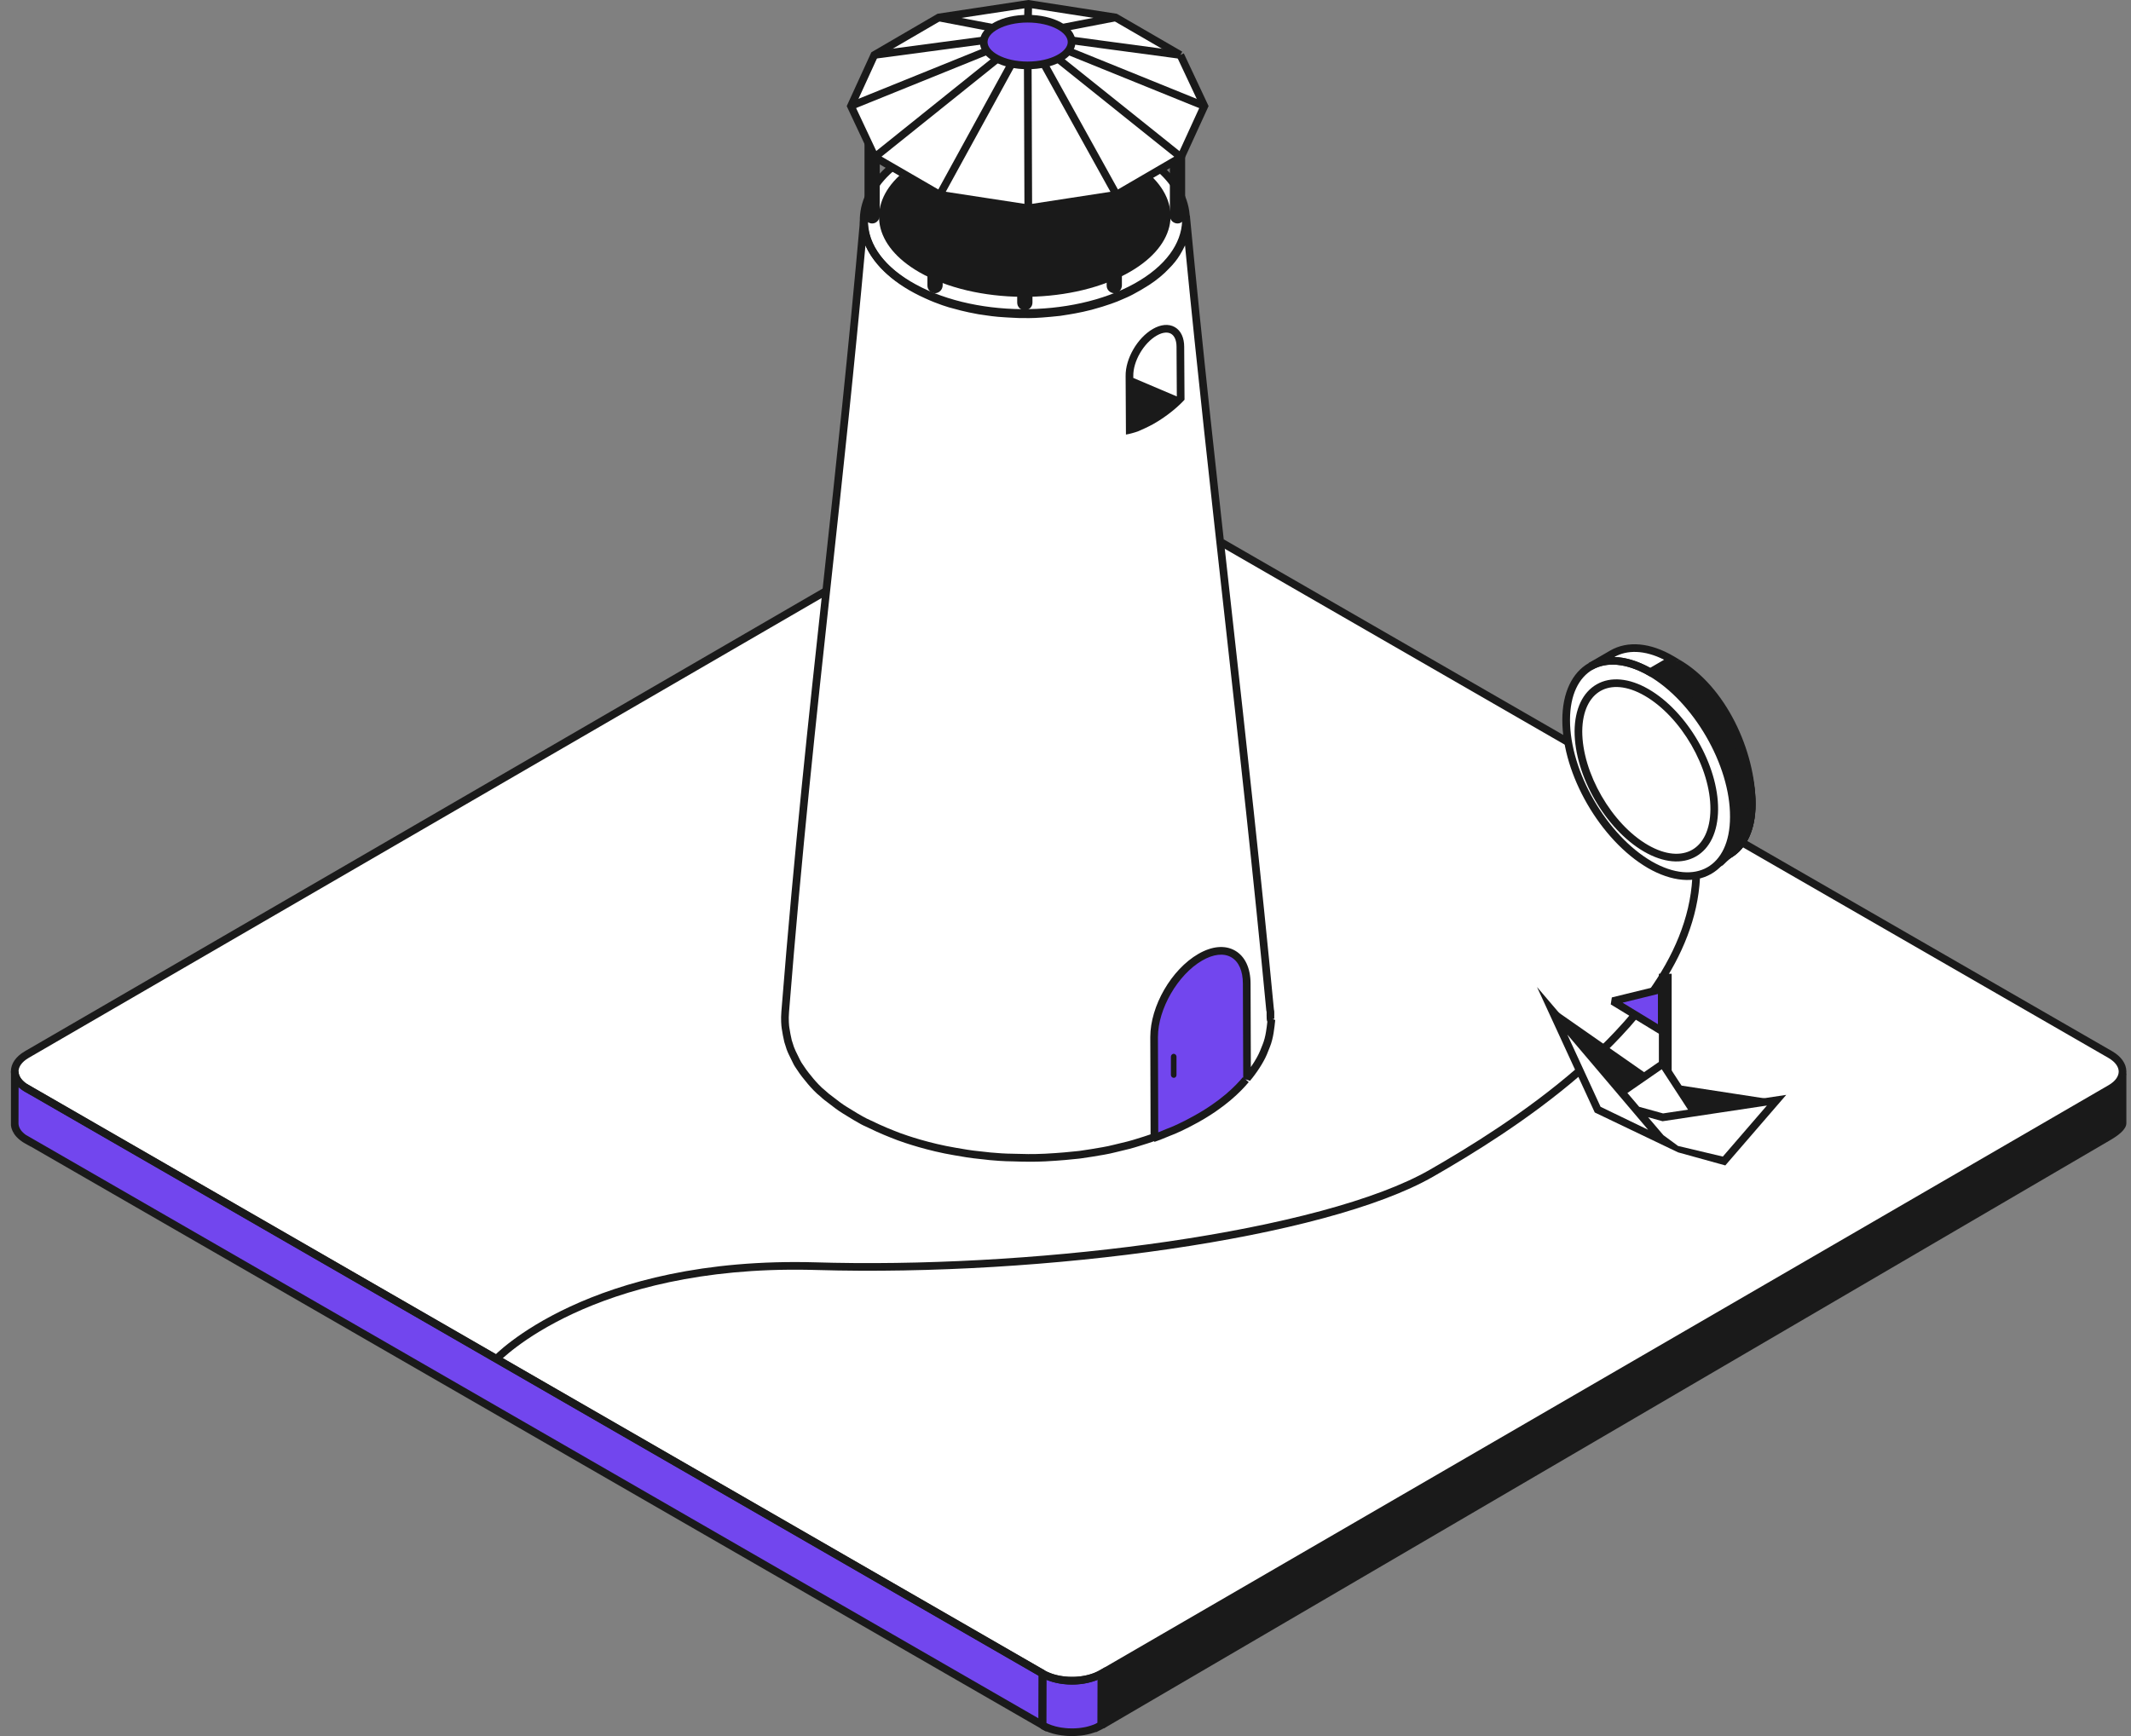 <svg width="135" height="110" viewBox="0 0 135 110" fill="none" xmlns="http://www.w3.org/2000/svg">
<rect x="0" y="0" width="135" height="110" fill="#808080" stroke="none"/>
<g clip-path="url(#clip0_6852_5903)">
<g clip-path="url(#clip1_6852_5903)">
<path fill-rule="evenodd" clip-rule="evenodd" d="M70.669 1.105L74.775 3.483L76.297 6.722L74.836 9.915V12.484C75.68 14.469 74.72 16.66 71.991 18.177C67.926 20.436 61.457 20.375 57.552 18.037C56.542 17.432 55.803 16.732 55.332 15.988C55.973 17.036 57.122 17.967 58.695 18.674C59.596 19.094 60.417 19.314 60.457 19.314C60.737 19.394 61.118 19.494 61.418 19.554C61.962 19.669 62.112 19.689 62.55 19.749C62.645 19.762 62.752 19.776 62.88 19.794C63.098 19.825 63.389 19.844 63.64 19.86C63.711 19.865 63.779 19.869 63.841 19.874C64.482 19.914 64.562 19.914 65.203 19.914C65.564 19.914 66.204 19.874 67.126 19.774C67.17 19.766 67.239 19.755 67.328 19.742C67.681 19.688 68.353 19.586 69.088 19.394C70.07 19.134 70.77 18.854 70.891 18.794C71.131 18.695 71.451 18.555 71.672 18.435C72.124 18.19 72.204 18.14 72.613 17.885L72.693 17.835L72.707 17.826C72.817 17.754 73.382 17.385 73.874 16.855C74.135 16.596 74.355 16.336 74.535 16.036C74.555 15.996 74.586 15.946 74.616 15.896C74.646 15.846 74.676 15.796 74.696 15.756C74.711 15.726 74.727 15.694 74.745 15.66L74.745 15.659C74.819 15.514 74.907 15.342 74.956 15.196C74.966 15.156 74.981 15.107 74.996 15.057C75.011 15.007 75.026 14.957 75.036 14.916C75.076 14.757 75.116 14.537 75.136 14.377C75.136 14.364 75.138 14.342 75.14 14.312C75.148 14.21 75.164 14.012 75.145 13.768C75.799 20.666 76.54 27.501 77.296 34.324L99.422 47.074V44.322L100.232 42.706L102.661 41.089H104.281L106.305 41.897L109.949 48.364L110.695 53.57L133.685 66.82C134.719 67.415 134.724 68.378 133.697 68.974L69.775 106.052C68.751 106.647 67.081 106.647 66.049 106.052L1.709 68.974C0.678 68.378 0.671 67.415 1.698 66.82L52.344 37.442L52.414 36.797C53.185 29.7 53.967 22.496 54.714 14.095C54.693 13.57 54.791 13.043 55.01 12.529V9.11L53.888 6.722L53.912 6.712L55.389 3.483L55.393 3.481L55.37 3.484L59.455 1.105L59.469 1.108L59.475 1.105L65.142 0.245L70.669 1.105ZM55.49 9.995V11.681C55.762 11.302 56.104 10.935 56.516 10.59L55.49 9.995ZM73.518 10.715C73.848 11.011 74.126 11.319 74.355 11.637V10.228L73.518 10.715Z" fill="white"/>
<path d="M75.136 13.677L75.145 13.768C75.142 13.738 75.14 13.708 75.136 13.677Z" fill="white"/>
<path d="M78.974 61.896L78.368 60.487L77.558 60.083L76.344 60.487L74.319 62.104L73.127 64.933V72.08L73.053 72.127L73.127 72.1V72.116L73.186 72.079C73.429 71.989 73.693 71.882 74.014 71.747C74.355 71.627 75.016 71.327 75.737 70.928C77.394 70.015 78.344 69.085 78.847 68.497L78.974 68.416L78.974 61.896Z" fill="#7246EE" class="dao-color"/>
<path d="M66.049 106.038L1.709 68.96V68.973C1.687 68.961 1.666 68.948 1.645 68.935C1.632 68.927 1.62 68.919 1.607 68.912C1.596 68.905 1.587 68.898 1.576 68.889L1.544 68.868L1.512 68.845L1.478 68.819C1.469 68.812 1.461 68.805 1.452 68.798C1.443 68.791 1.434 68.784 1.425 68.777L1.392 68.75C1.38 68.741 1.369 68.732 1.359 68.722L1.343 68.708L1.326 68.692L1.31 68.677L1.29 68.657C1.274 68.641 1.261 68.628 1.248 68.613L1.232 68.597C1.214 68.577 1.197 68.557 1.181 68.538C1.179 68.533 1.174 68.529 1.172 68.526C1.167 68.518 1.161 68.511 1.154 68.503L1.137 68.48C1.117 68.454 1.099 68.425 1.081 68.395L1.057 68.35C1.05 68.337 1.043 68.324 1.037 68.311L1.024 68.285C1.015 68.265 1.006 68.245 0.999 68.227L0.993 68.211L0.988 68.199C0.979 68.176 0.973 68.155 0.968 68.133L0.964 68.115C0.957 68.086 0.95 68.057 0.946 68.028C0.946 68.022 0.946 68.013 0.944 68.006L0.937 67.942V67.889L0.928 71.156V71.21C0.928 71.224 0.93 71.237 0.932 71.251L0.935 71.274C0.935 71.28 0.935 71.289 0.937 71.296C0.942 71.325 0.948 71.354 0.955 71.382V71.387C0.955 71.387 0.959 71.396 0.959 71.402L0.979 71.469C0.981 71.475 0.983 71.481 0.986 71.488L0.99 71.498C0.997 71.517 1.006 71.537 1.015 71.555L1.021 71.573L1.024 71.577L1.026 71.582C1.039 71.608 1.055 71.637 1.07 71.663C1.088 71.694 1.106 71.721 1.126 71.75L1.132 71.759L1.161 71.796C1.163 71.801 1.168 71.805 1.17 71.807C1.185 71.827 1.203 71.847 1.221 71.867L1.225 71.872L1.237 71.882C1.25 71.898 1.265 71.913 1.281 71.927L1.316 71.962L1.327 71.971L1.334 71.978C1.35 71.993 1.365 72.007 1.383 72.02L1.416 72.046C1.425 72.053 1.434 72.06 1.443 72.067C1.452 72.075 1.461 72.082 1.469 72.088C1.48 72.097 1.492 72.106 1.503 72.113C1.515 72.122 1.528 72.131 1.542 72.14L1.567 72.157L1.598 72.177C1.631 72.199 1.665 72.219 1.7 72.239V72.226L66.031 109.298L66.031 109.313H66.035C66.073 109.339 66.114 109.359 66.153 109.378L66.168 109.385L66.176 109.389L66.185 109.394L66.201 109.402C66.248 109.423 66.295 109.445 66.344 109.465L66.352 109.469L66.356 109.47L66.361 109.472C66.406 109.49 66.45 109.507 66.496 109.525L66.508 109.53L66.515 109.533L66.532 109.538C66.583 109.556 66.634 109.571 66.684 109.587L66.692 109.588L66.704 109.592L66.721 109.598L66.814 109.625C66.829 109.63 66.845 109.634 66.862 109.636L66.907 109.646C66.922 109.649 66.937 109.652 66.951 109.656C66.96 109.659 66.969 109.66 66.978 109.662L66.99 109.664L67 109.667C67.033 109.673 67.064 109.68 67.097 109.687L67.138 109.693L67.167 109.699L67.183 109.701L67.275 109.716H67.286C67.341 109.724 67.397 109.731 67.453 109.735L67.474 109.737L67.49 109.74L67.663 109.753H67.701C67.741 109.753 67.78 109.756 67.82 109.758H68.022C68.055 109.758 68.088 109.756 68.12 109.754C68.136 109.752 68.153 109.752 68.169 109.751C68.182 109.751 68.198 109.751 68.211 109.749C68.246 109.747 68.282 109.744 68.317 109.74H68.344C68.351 109.74 68.36 109.74 68.366 109.738L68.475 109.724H68.482L68.5 109.722L68.513 109.72C68.561 109.714 68.608 109.707 68.654 109.698H68.659C68.659 109.698 68.672 109.693 68.679 109.693C68.721 109.687 68.763 109.678 68.805 109.669L68.81 109.668L68.828 109.665C68.835 109.663 68.842 109.661 68.85 109.66C68.89 109.651 68.927 109.642 68.965 109.631C68.97 109.631 68.976 109.629 68.983 109.627L68.989 109.625H68.996C69.028 109.616 69.058 109.607 69.089 109.597C69.112 109.59 69.135 109.583 69.158 109.576L69.178 109.57L69.194 109.565C69.247 109.547 69.3 109.529 69.353 109.51H69.355L69.364 109.506L69.377 109.501L69.392 109.494L69.411 109.486L69.457 109.465L69.472 109.459C69.487 109.452 69.504 109.445 69.519 109.436L69.524 109.444L69.545 109.433L69.566 109.423L69.633 109.39L69.649 109.381L69.666 109.372L69.763 109.319L69.772 106.052C69.741 106.07 69.708 106.087 69.675 106.105C69.664 106.112 69.653 106.116 69.641 106.121C69.619 106.131 69.597 106.143 69.573 106.154C69.559 106.16 69.546 106.167 69.531 106.172C69.511 106.181 69.489 106.191 69.469 106.2C69.453 106.206 69.437 106.214 69.422 106.218L69.402 106.226L69.392 106.23L69.362 106.242C69.311 106.262 69.258 106.28 69.202 106.298L69.198 106.299L69.186 106.303L69.167 106.308C69.114 106.326 69.058 106.341 69.005 106.355L68.974 106.362L68.917 106.376L68.859 106.391C68.851 106.392 68.844 106.393 68.836 106.395L68.824 106.398L68.814 106.4C68.772 106.409 68.73 106.417 68.69 106.424C68.681 106.424 68.674 106.426 68.666 106.428C68.624 106.436 68.581 106.443 68.539 106.448L68.524 106.451C68.513 106.451 68.501 106.452 68.492 106.454L68.486 106.455L68.379 106.468L68.356 106.469L68.331 106.472C68.313 106.473 68.295 106.475 68.278 106.477L68.253 106.479L68.224 106.481C68.211 106.481 68.195 106.481 68.182 106.484L68.036 106.49H67.834C67.794 106.49 67.754 106.49 67.714 106.485H67.677C67.619 106.484 67.561 106.479 67.504 106.472C67.49 106.472 67.479 106.47 67.466 106.468C67.447 106.466 67.429 106.464 67.41 106.462C67.373 106.458 67.336 106.454 67.299 106.448H67.288C67.242 106.439 67.195 106.433 67.151 106.426L67.111 106.419L67.098 106.417L67.08 106.413C67.058 106.409 67.036 106.405 67.013 106.4L67 106.396L66.989 106.394C66.981 106.392 66.972 106.391 66.965 106.388C66.936 106.382 66.905 106.375 66.876 106.368C66.86 106.364 66.845 106.359 66.827 106.358L66.734 106.331L66.715 106.325L66.709 106.324L66.696 106.32C66.645 106.304 66.594 106.289 66.543 106.271L66.528 106.265L66.508 106.257C66.461 106.242 66.417 106.224 66.372 106.205L66.364 106.202L66.355 106.198C66.306 106.178 66.259 106.156 66.213 106.134C66.202 106.13 66.191 106.122 66.18 106.118C66.136 106.097 66.093 106.073 66.049 106.049L66.049 106.038Z" fill="#7246EE" class="dao-color"/>
<path d="M105.273 62.673V65.33L102.168 63.436L105.273 62.673Z" fill="#7246EE" class="dao-color"/>
<path d="M56.772 10.694L56.359 10.405C55.162 11.41 54.515 12.598 54.471 13.821C54.412 15.453 55.428 17.048 57.428 18.245C59.426 19.442 62.065 20.049 64.71 20.074C67.355 20.099 70.032 19.544 72.11 18.389C74.186 17.235 75.314 15.667 75.374 14.038C75.418 12.8 74.844 11.584 73.692 10.546L73.303 10.848C74.418 11.826 74.927 12.94 74.888 14.021C74.837 15.42 73.862 16.86 71.873 17.965C69.886 19.07 67.296 19.614 64.714 19.589C62.132 19.564 59.584 18.971 57.678 17.829C55.771 16.688 54.906 15.235 54.956 13.838C54.996 12.757 55.587 11.651 56.772 10.694Z" fill="#1A1A1A"/>
<path fill-rule="evenodd" clip-rule="evenodd" d="M104.422 62.822C106.002 60.611 107.067 58.199 107.208 55.638H107.695C107.562 58.167 106.565 60.542 105.091 62.71L104.422 62.822ZM103.441 64.094C103.085 64.522 102.713 64.942 102.326 65.352C102.001 65.699 101.665 66.038 101.322 66.371L101.746 66.635C102.065 66.325 102.376 66.007 102.68 65.684C103.062 65.279 103.432 64.863 103.785 64.438L103.441 64.094ZM100.092 68.15L99.925 67.652C96.68 70.48 93.043 72.705 90.559 74.13C87.208 76.054 81.099 77.626 74.007 78.664C67.274 79.648 59.688 80.146 52.803 80.013C52.447 80.005 52.093 79.996 51.741 79.987C44.528 79.775 39.417 81.255 36.103 82.796C34.447 83.566 33.241 84.35 32.447 84.944C32.05 85.241 31.756 85.491 31.561 85.667C31.463 85.755 31.39 85.825 31.34 85.873C31.316 85.898 31.297 85.917 31.284 85.93L31.269 85.945L31.265 85.949L31.264 85.95L31.264 85.951C31.264 85.951 31.322 86.007 31.44 86.118C31.558 86.228 31.617 86.284 31.617 86.284L31.617 86.283L31.62 86.281L31.631 86.269C31.642 86.258 31.658 86.241 31.681 86.219C31.725 86.176 31.794 86.11 31.886 86.027C32.072 85.861 32.354 85.62 32.739 85.332C33.508 84.756 34.685 83.99 36.308 83.235C39.487 81.758 44.384 80.322 51.289 80.46C51.434 80.464 51.58 80.467 51.727 80.471C58.916 80.682 66.97 80.183 74.078 79.143C81.176 78.105 87.364 76.523 90.801 74.55C93.251 73.145 96.847 70.95 100.092 68.15Z" fill="#1A1A1A"/>
<path fill-rule="evenodd" clip-rule="evenodd" d="M99.436 47.362L77.405 34.665L77.512 34.167L99.326 46.738L99.436 47.362ZM110.287 53.615L133.564 67.029C134.037 67.302 134.219 67.624 134.221 67.897C134.222 68.17 134.043 68.492 133.575 68.763L69.653 105.842C69.187 106.113 68.558 106.256 67.915 106.256C67.272 106.256 66.641 106.113 66.171 105.841L1.831 68.763C1.359 68.491 1.176 68.168 1.175 67.895C1.173 67.623 1.351 67.301 1.82 67.028L52.342 37.723L52.262 37.208L1.576 66.61C1.018 66.933 0.686 67.391 0.689 67.897C0.692 68.403 1.028 68.86 1.588 69.183L65.928 106.261C66.489 106.585 67.209 106.741 67.915 106.741C68.621 106.741 69.339 106.585 69.898 106.261L133.819 69.183C134.377 68.859 134.709 68.402 134.707 67.895C134.704 67.388 134.367 66.932 133.807 66.609L110.476 53.164L110.287 53.615Z" fill="#1A1A1A"/>
<path d="M133.697 68.973L69.776 106.051L69.924 109.521L133.688 72.24C134.198 71.944 134.706 71.559 134.706 71.171V67.904C134.706 68.291 134.205 68.678 133.697 68.973Z" fill="#1A1A1A"/>
<path fill-rule="evenodd" clip-rule="evenodd" d="M0.695 67.888L1.181 67.889V67.928L1.185 67.968C1.187 67.982 1.188 67.993 1.189 68L1.189 68.004C1.192 68.018 1.195 68.034 1.2 68.055L1.202 68.061C1.204 68.069 1.206 68.079 1.208 68.09L1.214 68.109L1.221 68.126L1.221 68.127L1.223 68.13L1.227 68.142C1.231 68.151 1.236 68.163 1.244 68.181L1.255 68.203L1.273 68.237L1.294 68.278C1.31 68.303 1.321 68.32 1.332 68.334L1.335 68.339L1.346 68.353L1.347 68.354L1.361 68.372L1.362 68.373C1.366 68.378 1.372 68.385 1.379 68.395C1.387 68.405 1.397 68.416 1.41 68.431L1.427 68.448L1.433 68.454C1.439 68.462 1.446 68.469 1.462 68.485L1.482 68.505L1.484 68.507L1.49 68.512L1.49 68.513L1.508 68.53L1.518 68.539L1.529 68.548L1.536 68.554L1.538 68.556L1.544 68.56L1.575 68.585C1.586 68.594 1.597 68.603 1.604 68.608L1.606 68.61L1.625 68.624L1.631 68.629L1.656 68.649L66.171 105.828L66.051 106.036H66.293V106.459L66.292 106.458L66.283 109.723L1.944 72.645V72.653L1.582 72.45C1.544 72.429 1.506 72.406 1.468 72.381L1.449 72.369L1.443 72.365L1.435 72.36L1.428 72.355L1.427 72.354C1.42 72.35 1.388 72.329 1.366 72.312C1.346 72.299 1.329 72.286 1.321 72.279C1.309 72.271 1.299 72.262 1.291 72.257L1.29 72.256L1.265 72.236L1.235 72.211C1.212 72.194 1.191 72.177 1.17 72.156L1.145 72.134L1.116 72.104C1.099 72.088 1.082 72.072 1.067 72.055L1.048 72.037L1.038 72.025C1.024 72.009 1.005 71.988 0.986 71.966L0.982 71.96C0.977 71.955 0.969 71.945 0.961 71.933L0.959 71.931L0.959 71.93L0.944 71.912L0.942 71.909C0.938 71.903 0.928 71.892 0.918 71.875C0.9 71.848 0.88 71.819 0.86 71.785C0.843 71.755 0.826 71.723 0.811 71.693L0.81 71.691L0.802 71.676L0.8 71.671L0.784 71.638V71.633C0.777 71.617 0.77 71.601 0.764 71.583L0.76 71.574C0.757 71.567 0.751 71.553 0.746 71.535L0.728 71.475L0.713 71.444V71.41C0.708 71.39 0.703 71.368 0.7 71.344C0.696 71.326 0.694 71.31 0.694 71.302L0.693 71.29M0.884 71.772L0.861 71.785L0.86 71.785L0.86 71.784L0.884 71.77L0.884 71.772ZM0.919 71.75L0.884 71.77L0.883 71.75H0.919ZM1.627 71.903L65.799 108.884L65.807 106.178L1.953 69.38V69.388L1.591 69.185C1.565 69.171 1.53 69.149 1.506 69.134C1.496 69.128 1.488 69.122 1.483 69.12C1.462 69.107 1.445 69.095 1.431 69.084L1.407 69.067C1.397 69.061 1.385 69.053 1.373 69.044L1.367 69.04L1.33 69.01C1.318 69.001 1.308 68.993 1.3 68.986L1.299 68.986L1.28 68.97L1.274 68.966L1.243 68.941C1.227 68.929 1.214 68.918 1.205 68.91L1.194 68.899L1.186 68.892L1.178 68.886L1.172 71.157V71.207L1.172 71.21L1.173 71.216L1.174 71.225L1.177 71.249L1.179 71.262C1.181 71.279 1.186 71.3 1.192 71.328L1.193 71.329L1.197 71.347L1.211 71.394L1.217 71.407L1.219 71.414L1.221 71.421C1.223 71.427 1.227 71.435 1.233 71.446L1.24 71.462L1.244 71.473L1.246 71.478L1.248 71.481C1.258 71.501 1.27 71.522 1.281 71.541L1.282 71.543C1.293 71.562 1.304 71.579 1.319 71.601L1.322 71.604L1.333 71.621L1.335 71.624L1.336 71.625L1.354 71.648L1.362 71.659C1.37 71.668 1.38 71.68 1.394 71.695L1.4 71.699L1.422 71.725C1.427 71.731 1.434 71.738 1.44 71.743L1.447 71.748L1.484 71.785L1.488 71.79C1.492 71.793 1.499 71.798 1.507 71.806C1.513 71.813 1.52 71.819 1.529 71.826L1.535 71.83L1.566 71.855C1.577 71.864 1.588 71.872 1.596 71.878L1.597 71.879L1.616 71.895L1.622 71.899L1.627 71.903ZM1.193 68.036L1.192 68.033L1.193 68.036Z" fill="#1A1A1A"/>
<path fill-rule="evenodd" clip-rule="evenodd" d="M70.017 105.633L70.006 109.465L69.878 109.534C69.863 109.541 69.849 109.549 69.832 109.558C69.818 109.566 69.801 109.576 69.785 109.585C69.773 109.59 69.763 109.596 69.759 109.597L69.758 109.598L69.755 109.6L69.75 109.603L69.675 109.64L69.648 109.653H69.647L69.633 109.661L69.441 109.756L69.431 109.741L69.407 109.752H69.397C69.354 109.767 69.312 109.782 69.272 109.795H69.271L69.252 109.8L69.246 109.803L69.243 109.804L69.238 109.805L69.226 109.809C69.213 109.812 69.193 109.819 69.171 109.825C69.135 109.837 69.092 109.85 69.062 109.859L69.03 109.867H69.024L69.019 109.868C68.978 109.88 68.939 109.888 68.903 109.897L68.894 109.899L68.887 109.9L68.882 109.901L68.881 109.901C68.876 109.902 68.864 109.905 68.85 109.908C68.812 109.915 68.769 109.925 68.724 109.932L68.699 109.94H68.677C68.634 109.948 68.592 109.954 68.552 109.96C68.539 109.962 68.518 109.965 68.494 109.966L68.408 109.977C68.393 109.98 68.38 109.981 68.373 109.981L68.345 109.982H68.332C68.297 109.986 68.263 109.989 68.235 109.99C68.21 109.994 68.186 109.994 68.175 109.994C68.166 109.994 68.157 109.994 68.146 109.995C68.11 109.998 68.063 110 68.023 110H67.808C67.766 109.998 67.733 109.996 67.701 109.996H67.654L67.461 109.981L67.451 109.979L67.444 109.978L67.433 109.977C67.378 109.973 67.323 109.966 67.268 109.958H67.258L67.241 109.956C67.195 109.949 67.147 109.942 67.095 109.932L67.05 109.925L66.953 109.905L66.947 109.904L66.941 109.902L66.927 109.899H66.926C66.919 109.897 66.907 109.895 66.893 109.891L66.855 109.883C66.843 109.88 66.83 109.877 66.818 109.875C66.788 109.87 66.763 109.863 66.75 109.859L66.747 109.858L66.656 109.832L66.634 109.825L66.612 109.818C66.563 109.804 66.509 109.787 66.454 109.768C66.435 109.762 66.419 109.755 66.409 109.751C66.362 109.733 66.318 109.715 66.276 109.699L66.263 109.694L66.259 109.693L66.252 109.69C66.198 109.668 66.147 109.644 66.103 109.623L66.089 109.617L66.077 109.61L66.075 109.61L66.069 109.607L66.06 109.602L66.046 109.596C66.025 109.585 65.997 109.572 65.968 109.555L65.787 109.345L65.798 105.805H66.109L66.164 105.835C66.207 105.858 66.245 105.879 66.282 105.898L66.292 105.903L66.305 105.909L66.307 105.91L66.31 105.912L66.317 105.915C66.363 105.937 66.402 105.955 66.442 105.972L66.453 105.976L66.461 105.978L66.472 105.984C66.51 106.001 66.547 106.015 66.585 106.027L66.628 106.043C66.672 106.059 66.717 106.073 66.767 106.088L66.773 106.09L66.779 106.091H66.78L66.88 106.12C66.904 106.124 66.924 106.13 66.936 106.133L66.973 106.141L67.019 106.152L67.025 106.153L67.029 106.154L67.037 106.156L67.054 106.16C67.06 106.161 67.069 106.163 67.078 106.166C67.091 106.169 67.1 106.17 67.114 106.173C67.124 106.174 67.136 106.177 67.155 106.181L67.189 106.187L67.204 106.189C67.236 106.193 67.273 106.199 67.311 106.206H67.319L67.338 106.208C67.369 106.213 67.396 106.216 67.428 106.22C67.448 106.222 67.469 106.224 67.495 106.227L67.506 106.229L67.513 106.23H67.518L67.532 106.232C67.582 106.237 67.632 106.242 67.682 106.243H67.728L67.741 106.245C67.766 106.247 67.792 106.248 67.834 106.248H68.03L68.161 106.242C68.184 106.239 68.205 106.239 68.217 106.239C68.228 106.238 68.24 106.237 68.255 106.235H68.257C68.271 106.234 68.288 106.233 68.306 106.231C68.32 106.229 68.34 106.227 68.361 106.226L68.448 106.215C68.461 106.212 68.48 106.21 68.502 106.208L68.505 106.208C68.545 106.203 68.58 106.197 68.613 106.191L68.627 106.188C68.637 106.186 68.648 106.184 68.661 106.183C68.692 106.177 68.726 106.17 68.764 106.162L68.772 106.161L68.778 106.16L68.782 106.158H68.783L68.811 106.153L68.856 106.141H68.857C68.876 106.136 68.897 106.131 68.919 106.126L68.927 106.124L68.937 106.122L68.951 106.119C68.999 106.107 69.046 106.094 69.09 106.078L69.109 106.073L69.115 106.071L69.118 106.07L69.12 106.069L69.129 106.067C69.181 106.05 69.227 106.035 69.27 106.018C69.283 106.012 69.295 106.008 69.303 106.005L69.304 106.004L69.324 105.997L69.339 105.989L69.354 105.985L69.357 105.985L69.371 105.978L69.396 105.967L69.397 105.966L69.432 105.95L69.448 105.942L69.458 105.94L69.464 105.937L69.472 105.933C69.492 105.924 69.511 105.915 69.533 105.904L69.542 105.899L69.552 105.896L69.556 105.893L69.561 105.891C69.595 105.873 69.625 105.857 69.652 105.841L70.017 105.633ZM66.282 106.43L66.275 109.167L66.281 109.171L66.294 109.176L66.296 109.178L66.299 109.179L66.306 109.182C66.352 109.204 66.391 109.222 66.431 109.239L66.442 109.243L66.445 109.244L66.452 109.247C66.496 109.264 66.539 109.281 66.583 109.298L66.587 109.3C66.599 109.305 66.603 109.307 66.609 109.308L66.612 109.31C66.647 109.322 66.683 109.333 66.722 109.345H66.744L66.79 109.366H66.791L66.793 109.367L66.881 109.391L66.89 109.395L66.895 109.395L66.905 109.397L66.917 109.399L66.96 109.409C66.975 109.412 66.991 109.416 67.006 109.42L67.012 109.421L67.017 109.422L67.024 109.424L67.027 109.425L67.053 109.43L67.142 109.448L67.183 109.455C67.219 109.462 67.254 109.467 67.293 109.473H67.306L67.325 109.476C67.372 109.484 67.419 109.489 67.466 109.493C67.489 109.494 67.509 109.497 67.521 109.499L67.673 109.511H67.701C67.746 109.511 67.79 109.513 67.828 109.515H68.023C68.049 109.515 68.069 109.514 68.096 109.512C68.113 109.511 68.133 109.51 68.158 109.509H68.178L68.184 109.508L68.196 109.507C68.233 109.505 68.261 109.503 68.288 109.5L68.303 109.497H68.336L68.445 109.484L68.46 109.482H68.467L68.473 109.481L68.48 109.479C68.528 109.473 68.57 109.467 68.609 109.459L68.615 109.458C68.623 109.457 68.634 109.454 68.648 109.453C68.681 109.447 68.715 109.441 68.756 109.432L68.763 109.43L68.769 109.429L68.773 109.429L68.775 109.428L68.804 109.422C68.84 109.414 68.869 109.407 68.897 109.399L68.93 109.389H68.933L68.96 109.382H68.962L69.011 109.367C69.031 109.361 69.053 109.354 69.082 109.345L69.108 109.337L69.116 109.336L69.117 109.335C69.171 109.317 69.22 109.301 69.268 109.282L69.278 109.279L69.29 109.274L69.302 109.269L69.309 109.265L69.362 109.243L69.39 109.231L69.402 109.225L69.521 109.159L69.529 106.438L69.507 106.445L69.482 106.456H69.48L69.461 106.464L69.451 106.468C69.395 106.49 69.337 106.509 69.282 106.527C69.269 106.532 69.258 106.535 69.253 106.537L69.245 106.538L69.244 106.539C69.183 106.558 69.122 106.576 69.064 106.591L69.058 106.592L69.053 106.593L69.042 106.595L69.026 106.599C69.011 106.602 68.996 106.606 68.977 106.611H68.976C68.957 106.616 68.936 106.621 68.915 106.626L68.904 106.629L68.896 106.63L68.891 106.631H68.89C68.885 106.633 68.873 106.635 68.859 106.638C68.819 106.646 68.774 106.655 68.73 106.663L68.72 106.664L68.718 106.665L68.711 106.667C68.664 106.676 68.615 106.682 68.574 106.689L68.558 106.69L68.541 106.693H68.532L68.525 106.694L68.395 106.71H68.379L68.365 106.713L68.346 106.714C68.333 106.715 68.319 106.717 68.3 106.718H68.299C68.282 106.72 68.261 106.722 68.24 106.723L68.232 106.724H68.216L68.208 106.725L68.036 106.733H67.83C67.796 106.733 67.75 106.733 67.702 106.728H67.667C67.607 106.726 67.546 106.721 67.486 106.714C67.461 106.713 67.44 106.71 67.431 106.708C67.42 106.707 67.407 106.705 67.394 106.704C67.36 106.701 67.319 106.696 67.281 106.691H67.266L67.243 106.686C67.208 106.68 67.173 106.674 67.133 106.668L67.115 106.666L67.111 106.665L67.064 106.657L67.048 106.654C67.024 106.65 66.984 106.642 66.951 106.634L66.949 106.633L66.942 106.632L66.924 106.628L66.906 106.624L66.868 106.615C66.853 106.612 66.837 106.608 66.822 106.604L66.815 106.603L66.809 106.601L66.8 106.599L66.796 106.598L66.779 106.596L66.657 106.561L66.651 106.559H66.65M66.623 106.551C66.574 106.536 66.519 106.52 66.464 106.5L66.453 106.496L66.431 106.488C66.379 106.47 66.33 106.451 66.282 106.43" fill="#1A1A1A"/>
<path d="M56.982 11.121L58.993 12.124L65.471 13.336L71.139 12.124L72.9 11.12C75.005 13.111 74.458 15.703 71.311 17.376C67.626 19.335 61.778 19.275 58.253 17.256C55.319 15.576 54.911 13.05 56.982 11.121Z" fill="#1A1A1A"/>
<path fill-rule="evenodd" clip-rule="evenodd" d="M79.109 68.564C78.611 69.164 77.626 70.164 75.855 71.14C75.132 71.541 74.462 71.846 74.103 71.974C73.724 72.133 73.42 72.254 73.135 72.355L72.972 71.899C73.246 71.801 73.542 71.683 73.921 71.524L73.927 71.521L73.934 71.519C74.257 71.405 74.905 71.112 75.619 70.715C77.332 69.772 78.271 68.814 78.734 68.254L79.109 68.564Z" fill="#1A1A1A"/>
<path d="M54.767 8.942L55.349 10.103L55.733 10.232V13.695L55.731 13.712C55.699 13.94 55.52 14.16 55.25 14.16C55.009 14.16 54.767 13.964 54.767 13.678V8.942Z" fill="#1A1A1A"/>
<path fill-rule="evenodd" clip-rule="evenodd" d="M75.04 25.327L75.019 21.974C75.019 21.413 74.819 20.952 74.424 20.726C74.029 20.501 73.527 20.559 73.033 20.844C72.537 21.13 72.104 21.605 71.797 22.135C71.491 22.664 71.299 23.272 71.309 23.836L71.329 27.532L71.332 27.531L71.332 27.534C71.5 27.512 71.873 27.412 72.093 27.332L72.174 27.296C72.374 27.209 72.707 27.063 73.055 26.872C74.016 26.332 74.759 25.647 75.04 25.327ZM74.552 25.119L74.534 21.975V21.974C74.534 21.515 74.373 21.256 74.183 21.147C73.992 21.038 73.683 21.029 73.276 21.264C72.87 21.498 72.492 21.903 72.218 22.377C71.944 22.852 71.786 23.373 71.795 23.828L71.795 23.831L71.796 23.948L74.552 25.119Z" fill="#1A1A1A"/>
<path fill-rule="evenodd" clip-rule="evenodd" d="M107.503 70.289L105.406 67.069L102.601 69.008L102.852 69.425L105.271 67.752L106.953 70.334L107.503 70.289ZM104.404 70.547L103.714 70.429L103.876 70.59L104.404 70.547Z" fill="#1A1A1A"/>
<path fill-rule="evenodd" clip-rule="evenodd" d="M104.422 68.123L98.197 63.779L102.789 69.287L104.422 68.123ZM106.294 68.752L107.347 70.591H107.52L112.547 69.712L106.294 68.752Z" fill="#1A1A1A"/>
<path fill-rule="evenodd" clip-rule="evenodd" d="M103.844 70.131L97.369 62.538L101.029 70.49L106.305 73.016L109.299 73.845L113.159 69.375L105.355 70.549L103.844 70.131ZM104.407 70.79L105.377 71.928L106.305 72.611L109.142 73.284L111.935 70.05L105.324 71.045L104.407 70.79ZM101.397 70.13L99.291 65.553L104.411 71.586L101.397 70.13Z" fill="#1A1A1A"/>
<path fill-rule="evenodd" clip-rule="evenodd" d="M105.901 61.7H105.091V62.468L102.11 63.2L102.041 63.643L105.091 65.502V67.358L105.901 68.166V61.7ZM105.03 64.897L102.792 63.533L105.03 62.982V64.897Z" fill="#1A1A1A"/>
<path fill-rule="evenodd" clip-rule="evenodd" d="M100.895 42.426C101.746 41.934 103 41.988 104.42 42.804L104.542 42.874L106.397 41.799L106.04 41.588C104.528 40.697 103.101 40.6 102.026 41.21L100.651 42.006L100.649 42.008L100.893 42.427L100.895 42.426ZM102.272 41.628C102.977 41.652 103.749 41.881 104.54 42.315L105.422 41.803C104.165 41.17 103.071 41.178 102.272 41.628Z" fill="#1A1A1A"/>
<path d="M109.663 54.349L108.288 55.146C109.242 54.592 109.841 53.419 109.841 51.736C109.841 48.372 107.468 44.254 104.54 42.572L105.915 41.775C108.843 43.457 111.216 47.575 111.216 50.94C111.216 52.622 110.617 53.795 109.663 54.349Z" fill="#1A1A1A"/>
<path d="M109.663 54.349L108.288 55.146C109.242 54.592 109.841 53.419 109.841 51.736C109.841 48.372 107.468 44.254 104.54 42.572L105.915 41.775C108.843 43.457 111.216 47.575 111.216 50.94C111.216 52.622 110.617 53.795 109.663 54.349Z" fill="#1A1A1A"/>
<path fill-rule="evenodd" clip-rule="evenodd" d="M109.746 54.298C110.651 53.726 111.216 52.573 111.216 50.94C111.216 47.575 109.322 43.482 106.394 41.8L104.54 42.572C104.697 42.662 104.853 42.759 105.006 42.862C107.715 44.693 109.841 48.552 109.841 51.736C109.841 52.621 109.676 53.365 109.379 53.953C109.113 54.482 108.33 54.829 108.33 55.233L109.14 54.829C109.544 54.425 109.719 54.316 109.746 54.298ZM110.16 53.215C110.27 52.764 110.327 52.269 110.327 51.736C110.327 49.949 109.7 47.995 108.71 46.281C107.867 44.823 106.743 43.505 105.47 42.594L105.911 42.338C107.191 43.144 108.369 44.455 109.242 45.968C110.17 47.575 110.73 49.362 110.73 50.939C110.73 51.93 110.511 52.684 110.16 53.215Z" fill="#1A1A1A"/>
<path fill-rule="evenodd" clip-rule="evenodd" d="M100.66 42.007C101.727 41.401 103.154 41.517 104.662 42.384C106.171 43.251 107.529 44.736 108.507 46.424C109.485 48.111 110.095 50.023 110.084 51.76C110.084 53.494 109.464 54.773 108.397 55.379C107.331 55.984 105.905 55.868 104.397 55.002L104.396 55.001C102.886 54.123 101.534 52.638 100.559 50.953C99.584 49.269 98.974 47.362 98.974 45.627C98.974 43.892 99.594 42.613 100.66 42.007ZM100.901 42.428C100.039 42.918 99.46 43.996 99.46 45.627C99.46 47.256 100.036 49.08 100.98 50.71C101.924 52.341 103.221 53.756 104.64 54.582C106.059 55.397 107.293 55.448 108.157 54.957C109.02 54.467 109.598 53.389 109.598 51.759V51.757C109.608 50.128 109.033 48.3 108.086 46.667C107.14 45.033 105.837 43.619 104.419 42.804C102.999 41.988 101.765 41.938 100.901 42.428Z" fill="#1A1A1A"/>
<path fill-rule="evenodd" clip-rule="evenodd" d="M101.154 43.36C102.036 42.857 103.209 42.956 104.44 43.668C105.671 44.38 106.775 45.589 107.567 46.958C108.359 48.327 108.853 49.88 108.842 51.296C108.829 52.709 108.321 53.766 107.438 54.269C106.555 54.772 105.383 54.673 104.151 53.961C102.92 53.248 101.822 52.039 101.033 50.67C100.243 49.301 99.75 47.749 99.75 46.335V46.333C99.762 44.92 100.27 43.863 101.154 43.36ZM100.236 46.336C100.236 47.645 100.696 49.114 101.454 50.428C102.212 51.743 103.254 52.881 104.395 53.541C105.538 54.202 106.517 54.235 107.197 53.848C107.878 53.46 108.344 52.602 108.356 51.292C108.366 49.984 107.906 48.515 107.146 47.2C106.386 45.886 105.338 44.748 104.196 44.087C103.054 43.427 102.075 43.393 101.394 43.781C100.714 44.169 100.247 45.026 100.236 46.336Z" fill="#1A1A1A"/>
<path d="M74.355 68.296C74.266 68.296 74.177 68.208 74.177 68.119V66.947C74.177 66.858 74.266 66.769 74.355 66.769C74.443 66.769 74.532 66.858 74.532 66.947V68.119C74.532 68.208 74.466 68.296 74.355 68.296Z" fill="#1A1A1A"/>
<path fill-rule="evenodd" clip-rule="evenodd" d="M65.143 0L70.752 0.872L74.897 3.274L74.775 3.484L74.995 3.381L76.565 6.721L75.004 10.131L70.812 12.572L65.142 13.444L59.453 12.572L55.242 10.132L53.64 6.723L55.2 3.313L59.392 0.872L65.143 0ZM74.587 3.655L70.587 1.337L65.142 0.491L59.557 1.338L55.578 3.654L54.175 6.721L55.617 9.789L59.617 12.106L65.142 12.953L70.647 12.106L74.626 9.789L76.029 6.723L74.587 3.655Z" fill="#1A1A1A"/>
<path fill-rule="evenodd" clip-rule="evenodd" d="M65.385 0.25L64.899 0.24L64.869 1.688L64.293 1.227L64.638 1.849L59.501 0.868L59.41 1.344L63.589 2.143L55.338 3.244L55.403 3.725L63.234 2.679L53.797 6.498L53.979 6.947L63.662 3.029L55.258 9.772L55.562 10.15L64.302 3.138L59.322 12.223L59.748 12.455L64.863 3.126L64.899 13.199L65.385 13.198L65.349 3.131L70.517 12.457L70.942 12.222L65.911 3.143L74.663 10.15L74.967 9.772L66.55 3.034L76.206 6.947L76.388 6.498L66.971 2.681L74.743 3.724L74.807 3.244L66.597 2.141L70.716 1.343L70.623 0.866L66.022 1.759L66.543 1.34L65.353 1.822L65.385 0.25Z" fill="#1A1A1A"/>
<path d="M65.265 73.611C64.888 73.611 64.544 73.6 64.19 73.589C63.6 73.588 62.899 73.526 62.697 73.507C62.609 73.499 62.503 73.486 62.393 73.472C62.251 73.456 62.102 73.439 61.978 73.427C61.527 73.386 60.911 73.283 60.473 73.204C58.757 72.919 57.28 72.404 56.868 72.253C56.261 72.019 55.785 71.835 54.984 71.445C54.795 71.361 54.572 71.258 54.401 71.153C54.211 71.052 53.961 70.898 53.726 70.753L53.403 70.556C53.097 70.372 52.744 70.099 52.436 69.858C52.355 69.8 52.13 69.634 51.975 69.48C51.682 69.257 51.349 68.885 51.179 68.684C50.941 68.399 50.676 68.073 50.517 67.816L50.465 67.74C50.386 67.624 50.297 67.494 50.24 67.364C50.204 67.286 50.158 67.195 50.111 67.101C50.011 66.9 49.904 66.686 49.834 66.491C49.811 66.411 49.787 66.34 49.764 66.27C49.737 66.19 49.711 66.11 49.689 66.036C49.626 65.781 49.563 65.433 49.523 65.167C49.498 65.021 49.459 64.561 49.501 64.089C50.318 53.839 51.219 45.55 52.172 36.773C52.948 29.631 53.75 22.247 54.508 13.676L54.992 13.697V14.157C55.068 15.83 56.454 17.4 58.794 18.454C59.658 18.856 60.419 19.061 60.49 19.075C60.798 19.159 61.171 19.258 61.466 19.317C62.004 19.43 62.15 19.45 62.584 19.509L62.913 19.554C63.127 19.584 63.411 19.603 63.655 19.618L63.859 19.632C64.49 19.672 64.571 19.672 65.203 19.672C65.436 19.672 65.991 19.654 67.099 19.533L67.29 19.502C67.644 19.448 68.302 19.348 69.026 19.16C69.98 18.907 70.671 18.633 70.782 18.578C70.981 18.494 71.325 18.347 71.555 18.222C72 17.982 72.081 17.932 72.478 17.683L72.564 17.63C72.996 17.347 73.394 17.016 73.697 16.691C73.978 16.409 74.171 16.17 74.327 15.911C74.341 15.883 74.373 15.828 74.406 15.773C74.433 15.728 74.461 15.683 74.479 15.647L74.53 15.546C74.598 15.412 74.681 15.254 74.726 15.12C74.731 15.095 74.747 15.041 74.763 14.987C74.777 14.941 74.791 14.895 74.8 14.859C74.838 14.706 74.876 14.498 74.895 14.347L74.894 14.35L74.898 14.293C74.905 14.199 74.92 14.015 74.903 13.793C74.9 13.762 74.897 13.731 74.894 13.7L75.377 13.651C75.381 13.685 75.385 13.719 75.388 13.752C76.188 22.19 77.133 30.671 78.046 38.873C78.959 47.064 79.902 55.534 80.702 63.954C80.726 64.03 80.726 64.106 80.726 64.17V64.351C80.726 64.437 80.724 64.51 80.731 64.55L80.623 64.569L80.786 64.63C80.764 64.877 80.724 65.205 80.683 65.45C80.644 65.701 80.561 66.069 80.446 66.342C80.326 66.659 80.192 66.99 80.052 67.23C79.916 67.485 79.69 67.834 79.496 68.093C79.405 68.216 79.31 68.344 79.185 68.488L78.759 68.329L78.738 62.332C78.738 61.523 78.476 60.928 77.999 60.654C77.521 60.379 76.867 60.452 76.159 60.862C74.614 61.756 73.356 63.931 73.356 65.709L73.377 72.045L73.215 72.275C72.87 72.396 72.566 72.498 72.162 72.618C71.824 72.73 71.332 72.86 70.704 73.002C70.488 73.061 70.179 73.124 69.952 73.164C69.488 73.245 68.883 73.346 68.44 73.405L68.265 73.424C67.919 73.461 67.198 73.538 66.217 73.588C65.866 73.605 65.555 73.611 65.265 73.611ZM54.828 15.54C54.119 23.349 53.376 30.192 52.655 36.825C51.702 45.598 50.802 53.885 49.985 64.129C49.945 64.594 49.989 65.012 50.002 65.09C50.042 65.346 50.1 65.677 50.158 65.911C50.176 65.971 50.2 66.044 50.225 66.117C50.25 66.193 50.276 66.271 50.297 66.342C50.356 66.506 50.454 66.7 50.546 66.884C50.596 66.983 50.643 67.078 50.684 67.166C50.728 67.268 50.803 67.373 50.866 67.466L50.927 67.556C51.093 67.824 51.403 68.194 51.551 68.373C51.677 68.521 52.004 68.893 52.294 69.115C52.408 69.226 52.561 69.35 52.728 69.47C53.032 69.709 53.372 69.971 53.653 70.14C53.754 70.2 53.866 70.269 53.982 70.341C54.207 70.48 54.447 70.629 54.643 70.733C54.803 70.831 55.008 70.924 55.189 71.006C55.979 71.389 56.447 71.57 57.04 71.8C57.438 71.945 58.879 72.448 60.557 72.727C60.988 72.805 61.588 72.905 62.021 72.944C62.148 72.955 62.303 72.974 62.45 72.991L62.744 73.024C63.148 73.062 63.728 73.103 64.142 73.103L64.205 73.105C64.822 73.124 65.405 73.141 66.193 73.103C67.16 73.054 67.871 72.978 68.214 72.942L68.385 72.924C68.812 72.866 69.41 72.767 69.867 72.686C70.081 72.648 70.372 72.589 70.586 72.531C71.209 72.39 71.686 72.265 72.016 72.156C72.353 72.055 72.616 71.969 72.89 71.874L72.871 65.71C72.871 63.745 74.208 61.431 75.916 60.442C76.78 59.943 77.606 59.868 78.242 60.234C78.875 60.598 79.224 61.343 79.224 62.331L79.242 67.613C79.393 67.395 79.534 67.169 79.628 66.994C79.772 66.747 79.923 66.353 79.996 66.162C80.079 65.963 80.159 65.656 80.203 65.372C80.235 65.184 80.266 64.947 80.287 64.739C80.241 64.646 80.241 64.513 80.241 64.351V64.17C80.241 64.145 80.242 64.12 80.238 64.099L80.221 64.033C79.421 55.606 78.477 47.127 77.564 38.927C76.713 31.289 75.835 23.41 75.071 15.548C75.035 15.626 74.997 15.7 74.963 15.767L74.913 15.864C74.89 15.91 74.857 15.966 74.823 16.022C74.796 16.066 74.77 16.11 74.752 16.145C74.569 16.451 74.348 16.726 74.046 17.027C73.724 17.374 73.294 17.731 72.842 18.027L72.735 18.095C72.326 18.35 72.244 18.401 71.787 18.648C71.551 18.777 71.219 18.921 70.984 19.018C70.86 19.081 70.133 19.369 69.151 19.629C68.401 19.824 67.726 19.927 67.364 19.982L67.169 20.013C66.313 20.106 65.621 20.156 65.203 20.156C64.558 20.156 64.475 20.156 63.826 20.116L63.623 20.103C63.367 20.086 63.069 20.066 62.846 20.034L62.519 19.989C62.084 19.931 61.921 19.909 61.367 19.791C61.064 19.73 60.676 19.629 60.39 19.548C60.144 19.497 59.358 19.252 58.592 18.895C56.709 18.047 55.401 16.867 54.828 15.54Z" fill="#1A1A1A"/>
<path d="M58.753 11.884L58.993 12.124L59.719 12.366V18.076C59.719 18.215 59.66 18.338 59.578 18.425C59.496 18.51 59.376 18.578 59.236 18.578C58.995 18.578 58.753 18.382 58.753 18.096V11.884Z" fill="#1A1A1A"/>
<path d="M64.44 13.128L65.066 13.336H65.407V19.176C65.407 19.463 65.165 19.659 64.924 19.659C64.683 19.659 64.44 19.463 64.44 19.176V13.128Z" fill="#1A1A1A"/>
<path d="M70.107 12.528H70.734L71.073 12.303V18.076C71.073 18.323 70.889 18.578 70.59 18.578C70.349 18.578 70.107 18.382 70.107 18.096V12.528Z" fill="#1A1A1A"/>
<path d="M74.112 10.369V13.678C74.112 13.964 74.355 14.16 74.596 14.16C74.866 14.16 75.044 13.94 75.076 13.712L75.079 13.695V9.171L74.378 10.103L74.112 10.369Z" fill="#1A1A1A"/>
<path d="M65.102 4.143C66.639 4.143 67.886 3.481 67.886 2.664C67.886 1.847 66.639 1.185 65.102 1.185C63.565 1.185 62.318 1.847 62.318 2.664C62.318 3.481 63.565 4.143 65.102 4.143Z" fill="#7246EE" class="dao-color"/>
<path fill-rule="evenodd" clip-rule="evenodd" d="M63.248 1.832C62.775 2.083 62.562 2.389 62.562 2.664C62.562 2.939 62.775 3.245 63.248 3.496C63.71 3.742 64.365 3.901 65.102 3.901C65.839 3.901 66.494 3.742 66.956 3.496C67.429 3.245 67.643 2.939 67.643 2.664C67.643 2.389 67.429 2.083 66.956 1.832C66.494 1.587 65.839 1.427 65.102 1.427C64.365 1.427 63.71 1.587 63.248 1.832ZM63.02 1.404C63.565 1.114 64.302 0.942 65.102 0.942C65.903 0.942 66.639 1.114 67.185 1.404C67.72 1.688 68.129 2.122 68.129 2.664C68.129 3.206 67.72 3.64 67.185 3.924C66.639 4.214 65.903 4.386 65.102 4.386C64.302 4.386 63.565 4.214 63.02 3.924C62.485 3.64 62.076 3.206 62.076 2.664C62.076 2.122 62.485 1.688 63.02 1.404Z" fill="#1A1A1A"/>
</g>
</g>
<defs>
<clipPath id="clip0_6852_5903">
<rect width="135" height="110" fill="white"/>
</clipPath>
<clipPath id="clip1_6852_5903">
<rect width="135" height="110" fill="white"/>
</clipPath>
</defs>
</svg>
